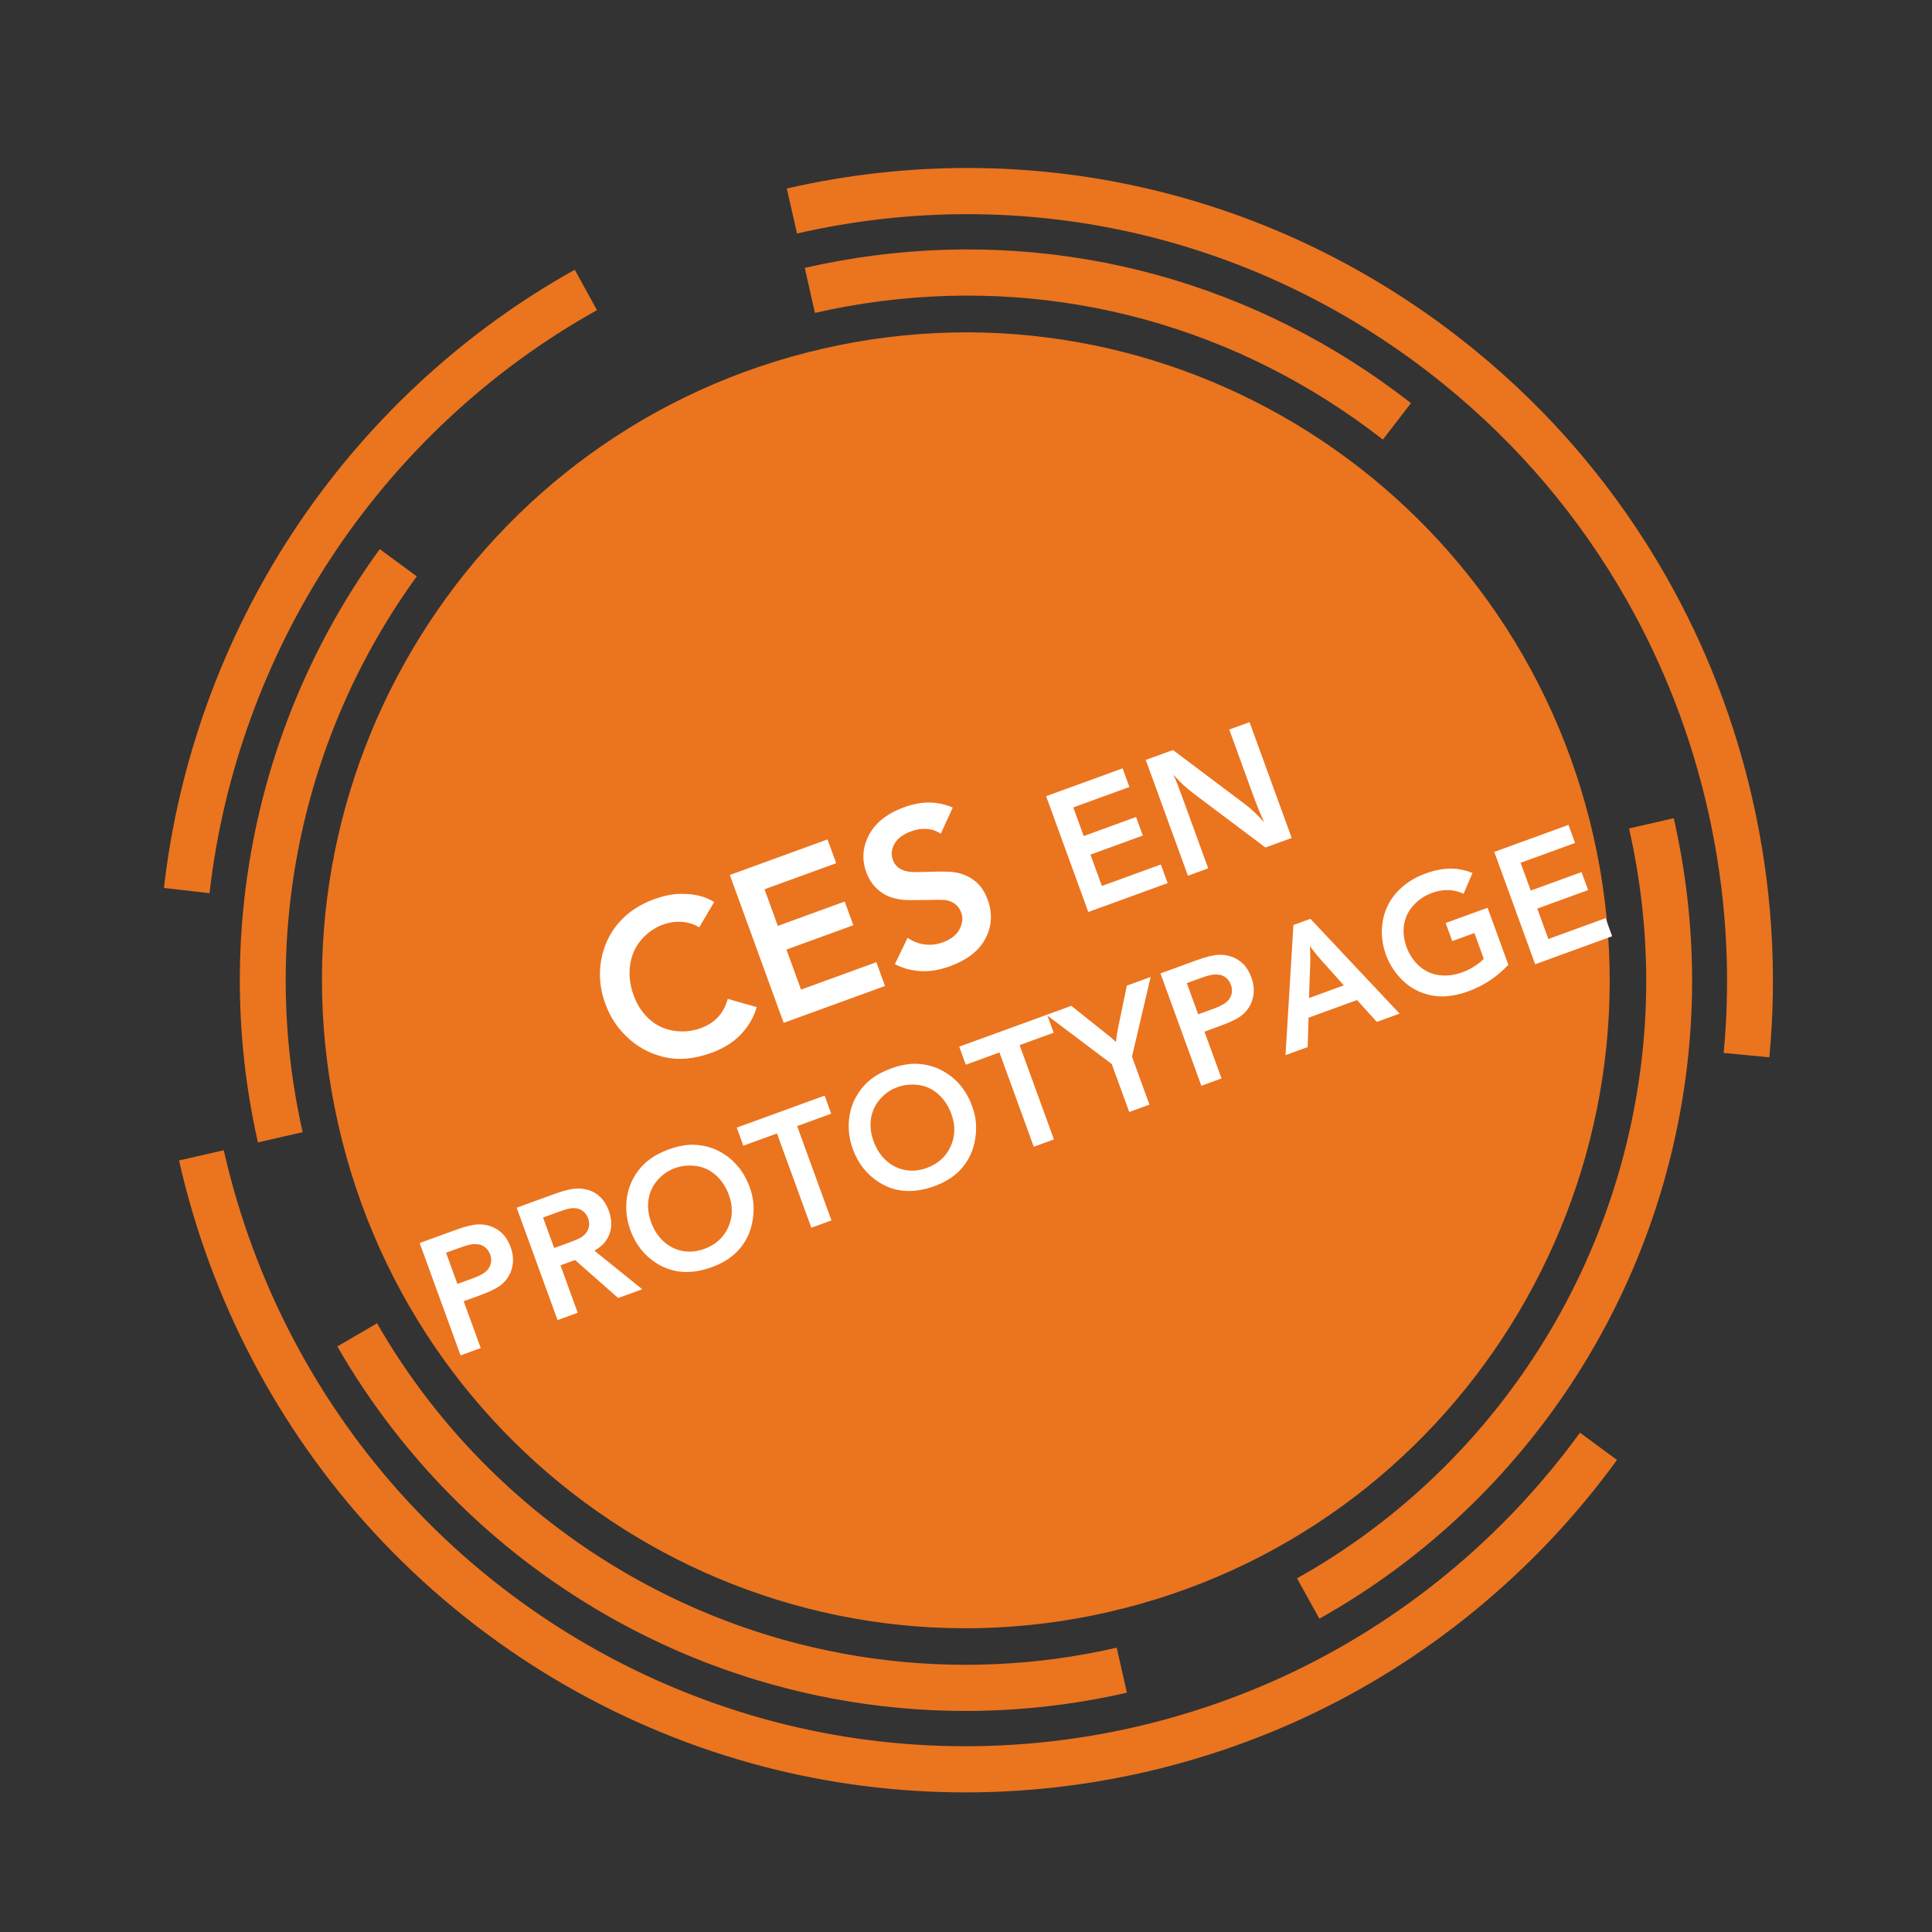 <?xml version="1.0" encoding="utf-8"?>
<!-- Generator: Adobe Illustrator 16.0.3, SVG Export Plug-In . SVG Version: 6.00 Build 0)  -->
<!DOCTYPE svg PUBLIC "-//W3C//DTD SVG 1.1//EN" "http://www.w3.org/Graphics/SVG/1.1/DTD/svg11.dtd">
<svg version="1.1" id="Calque_1" xmlns="http://www.w3.org/2000/svg" xmlns:xlink="http://www.w3.org/1999/xlink" x="0px" y="0px"
	 width="1125px" height="1125px" viewBox="0 0 1125 1125" enable-background="new 0 0 1125 1125" xml:space="preserve">
<rect x="0" y="0" width="1125" height="1125" fill="#333333" stroke="none"/>
<g>
	<defs>
		<rect id="SVGID_127_" x="1.984" y="-9.04" width="1125" height="1132.5"/>
	</defs>
	<clipPath id="SVGID_2_">
		<use xlink:href="#SVGID_127_"  overflow="visible"/>
	</clipPath>
</g>
<g>
	<defs>
		<rect id="SVGID_129_" x="1.984" y="-9.04" width="1125" height="1125"/>
	</defs>
	<clipPath id="SVGID_4_">
		<use xlink:href="#SVGID_129_"  overflow="visible"/>
	</clipPath>
	<g clip-path="url(#SVGID_4_)">
	</g>
	<g clip-path="url(#SVGID_4_)">
	</g>
	<g clip-path="url(#SVGID_4_)">
	</g>
	<g clip-path="url(#SVGID_4_)">
	</g>
	<g clip-path="url(#SVGID_4_)">
	</g>
	<g clip-path="url(#SVGID_4_)">
	</g>
	<g clip-path="url(#SVGID_4_)">
	</g>
	<g clip-path="url(#SVGID_4_)">
	</g>
	<g clip-path="url(#SVGID_4_)">
	</g>
</g>
<g>
	<defs>
		<rect id="SVGID_131_" x="1.984" y="-9.04" width="1125" height="1132.5"/>
	</defs>
	<clipPath id="SVGID_6_">
		<use xlink:href="#SVGID_131_"  overflow="visible"/>
	</clipPath>
</g>
<g>
	<defs>
		<rect id="SVGID_133_" x="1.984" y="-9.04" width="1125" height="1132.5"/>
	</defs>
	<clipPath id="SVGID_8_">
		<use xlink:href="#SVGID_133_"  overflow="visible"/>
	</clipPath>
</g>
<g>
	<defs>
		<rect id="SVGID_135_" x="1.984" y="-9.04" width="1125" height="1125"/>
	</defs>
	<clipPath id="SVGID_10_">
		<use xlink:href="#SVGID_135_"  overflow="visible"/>
	</clipPath>
	<g clip-path="url(#SVGID_10_)">
	</g>
	<g clip-path="url(#SVGID_10_)">
	</g>
	<g clip-path="url(#SVGID_10_)">
	</g>
	<g clip-path="url(#SVGID_10_)">
	</g>
	<g clip-path="url(#SVGID_10_)">
	</g>
	<g clip-path="url(#SVGID_10_)">
	</g>
	<g clip-path="url(#SVGID_10_)">
	</g>
	<g clip-path="url(#SVGID_10_)">
	</g>
	<g clip-path="url(#SVGID_10_)">
	</g>
</g>
<g>
	<defs>
		<rect id="SVGID_137_" y="-8.04" width="1125" height="1132.5"/>
	</defs>
	<clipPath id="SVGID_12_">
		<use xlink:href="#SVGID_137_"  overflow="visible"/>
	</clipPath>
</g>
<g>
	<defs>
		<rect id="SVGID_139_" y="-8.04" width="1125" height="1132.5"/>
	</defs>
	<clipPath id="SVGID_14_">
		<use xlink:href="#SVGID_139_"  overflow="visible"/>
	</clipPath>
	<g clip-path="url(#SVGID_14_)">
		<defs>
			<rect id="SVGID_141_" y="-8.04" width="1125" height="1125"/>
		</defs>
		<clipPath id="SVGID_16_">
			<use xlink:href="#SVGID_141_"  overflow="visible"/>
		</clipPath>
		<g clip-path="url(#SVGID_16_)">
			<defs>
				<polygon id="SVGID_143_" points="0,214.662 916.331,4.848 1124.82,926.998 208.489,1136.812 				"/>
			</defs>
			<clipPath id="SVGID_18_">
				<use xlink:href="#SVGID_143_"  overflow="visible"/>
			</clipPath>
			<g clip-path="url(#SVGID_18_)">
				<defs>
					<polygon id="SVGID_145_" points="0,214.662 916.331,4.848 1124.82,926.998 208.489,1136.812 					"/>
				</defs>
				<clipPath id="SVGID_20_">
					<use xlink:href="#SVGID_145_"  overflow="visible"/>
				</clipPath>
				<path clip-path="url(#SVGID_20_)" fill="#EB741F" d="M758.057,1000.841c72.663-33.397,136.124-85.516,183.511-150.717
					l-21.559-15.871C875.315,895.75,815.476,944.895,746.97,976.382c-27.53,12.648-56.546,22.508-86.242,29.309
					c-73.791,16.896-150.91,14.539-223.028-6.816c-76.567-22.679-145.779-65.757-200.15-124.59
					c-52.854-57.187-89.942-127.906-107.254-204.507l-26.049,5.963c18.354,81.212,57.682,156.199,113.733,216.854
					c57.638,62.36,131.002,108.031,212.171,132.065c76.487,22.649,158.267,25.155,236.499,7.241
					C698.122,1024.696,728.875,1014.25,758.057,1000.841z M192.764,324.846c39.302-59.842,92.854-109.722,154.859-144.245
					l-12.933-23.524c-65.76,36.614-122.544,89.504-164.211,152.947c-40.721,61.979-66.661,133.57-75.019,207.027l26.538,3.061
					C129.881,450.834,154.35,383.315,192.764,324.846z M1020.576,465.93c-10.363-45.84-27.272-89.58-50.243-130.008
					c-29.04-51.109-66.968-95.86-112.733-133.007c-112.767-91.509-258.354-125.461-399.438-93.157l5.927,26.212
					c133.063-30.468,270.381,1.56,376.735,87.87c43.168,35.035,78.94,77.233,106.318,125.424
					c21.663,38.123,37.606,79.38,47.385,122.631c10.533,46.591,13.618,94.106,9.171,141.227l26.596,2.537
					C1035.01,565.687,1031.741,515.311,1020.576,465.93z M242.69,335.607l-21.574-15.855
					c-72.22,99.498-98.07,225.416-70.927,345.471l26.046-5.963C150.807,546.791,175.028,428.822,242.69,335.607z M821.604,234.732
					c-89.614-69.931-200.651-100.461-312.659-85.961c-13.462,1.749-27.037,4.178-40.33,7.222l5.927,26.211
					c12.468-2.854,25.19-5.132,37.819-6.771c104.904-13.579,208.909,15.028,292.876,80.545L821.604,234.732z M975.543,661.604
					c13.321-61.271,13.017-123.563-0.909-185.155l-26.046,5.964c13.047,57.708,13.337,116.066,0.862,173.44
					c-24.324,111.766-95.106,207.711-194.195,263.216l13,23.49C874.025,883.303,949.579,780.895,975.543,661.604z M650.271,959.455
					c-94.273,21.587-192.869,7.818-277.608-38.763c-63.92-35.147-116.865-87.063-153.109-150.139l-23.124,13.464
					c38.699,67.333,95.211,122.753,163.425,160.26c90.469,49.726,195.71,64.424,296.341,41.382L650.271,959.455z M479.246,203.01
					c201.859-46.22,402.734,80.992,448.663,284.136c45.929,203.142-80.479,405.295-282.34,451.517
					c-201.86,46.219-402.737-80.994-448.666-284.138S277.386,249.23,479.246,203.01z"/>
			</g>
		</g>
	</g>
</g>
<g>
	<defs>
		<rect id="SVGID_147_" x="2.857" y="3.389" width="1125" height="1125"/>
	</defs>
	<clipPath id="SVGID_22_">
		<use xlink:href="#SVGID_147_"  overflow="visible"/>
	</clipPath>
	<g clip-path="url(#SVGID_22_)">
	</g>
	<g clip-path="url(#SVGID_22_)">
	</g>
	<g clip-path="url(#SVGID_22_)">
	</g>
	<g clip-path="url(#SVGID_22_)">
	</g>
	<g clip-path="url(#SVGID_22_)">
	</g>
	<g clip-path="url(#SVGID_22_)">
	</g>
	<g clip-path="url(#SVGID_22_)">
	</g>
	<g clip-path="url(#SVGID_22_)">
	</g>
	<g clip-path="url(#SVGID_22_)">
	</g>
	<g clip-path="url(#SVGID_22_)">
		<path fill="#FFFFFF" d="M415.879,525.202l-8.702,14.764c-3.134-1.854-6.523-2.91-10.17-3.17c-3.646-0.258-7.305,0.28-10.975,1.615
			c-4.973,1.81-9.221,4.809-12.746,8.996c-3.525,4.188-5.662,9.122-6.41,14.801c-0.748,5.681-0.06,11.44,2.066,17.279
			c2.082,5.722,5.145,10.395,9.189,14.017c4.044,3.622,8.777,5.854,14.201,6.695c5.423,0.842,10.64,0.351,15.651-1.474
			c8.286-3.017,13.544-8.706,15.773-17.069l16.889,4.779c-1.624,5.73-4.63,10.946-9.018,15.648
			c-4.389,4.703-10.192,8.369-17.413,10.998c-10.063,3.662-19.363,4.444-27.902,2.346c-8.539-2.098-15.903-6.244-22.09-12.438
			c-5.242-5.197-9.164-11.367-11.764-18.51c-3.073-8.443-3.884-16.84-2.432-25.189c1.453-8.349,4.82-15.607,10.105-21.777
			c5.284-6.168,12.207-10.811,20.771-13.928c5.327-1.939,10.304-2.968,14.93-3.088c4.626-0.119,8.761,0.343,12.402,1.385
			C410.511,522.486,413.058,523.593,415.879,525.202z"/>
		<path fill="#FFFFFF" d="M424.975,509.491l56.881-20.703l5.041,13.85l-41.729,15.188l7.756,21.308l38.946-14.175l5.02,13.791
			l-38.946,14.176l8.487,23.32l43.859-15.964l5.041,13.851l-59.012,21.479L424.975,509.491z"/>
		<path fill="#FFFFFF" d="M554.795,470.217l-6.975,15.274c-2.49-1.686-5.224-2.624-8.196-2.814c-2.976-0.192-5.982,0.266-9.02,1.372
			c-4.735,1.723-7.983,4.158-9.744,7.3c-1.761,3.144-2.072,6.274-0.938,9.391c0.732,2.013,1.925,3.601,3.577,4.764
			c1.652,1.165,3.851,1.895,6.596,2.191c2.077,0.183,6.291,0.157,12.641-0.076c6.351-0.233,10.887-0.108,13.611,0.375
			c4.298,0.759,8.075,2.423,11.333,4.991c3.259,2.568,5.749,6.219,7.473,10.954c2.858,7.853,2.436,15.347-1.269,22.481
			c-3.703,7.136-10.646,12.556-20.826,16.261c-6.117,2.227-11.89,3.154-17.319,2.785c-5.431-0.37-10.315-1.73-14.657-4.083
			l7.433-15.308c3.168,2.198,6.524,3.502,10.069,3.909c3.545,0.409,7.014-0.005,10.407-1.24c4.617-1.68,7.846-4.196,9.688-7.548
			c1.841-3.351,2.188-6.604,1.038-9.762c-0.804-2.21-2.058-3.932-3.758-5.168c-1.7-1.235-3.69-1.974-5.969-2.217
			c-1.385-0.122-5.203-0.117-11.457,0.014c-6.253,0.131-10.418,0.105-12.496-0.077c-3.756-0.375-6.974-1.204-9.652-2.486
			c-2.678-1.281-5.052-3.076-7.121-5.384s-3.678-5.041-4.826-8.198c-2.428-6.668-2.254-13.189,0.521-19.561
			c3.56-8.267,10.705-14.354,21.439-18.26c5.445-1.982,10.48-2.91,15.107-2.784C546.131,467.438,550.562,468.406,554.795,470.217z"
			/>
		<path fill="#FFFFFF" d="M609.158,463.622l44.536-16.209l3.947,10.844l-32.672,11.892l6.071,16.683l30.493-11.099l3.931,10.798
			l-30.493,11.099l6.646,18.259l34.34-12.499l3.946,10.844L633.7,531.05L609.158,463.622z"/>
		<path fill="#FFFFFF" d="M683.027,436.736l42.068,31.659c3.556,2.66,7.219,6.137,10.986,10.434
			c-2.315-5.21-4.177-9.745-5.583-13.607l-14.708-40.41l11.818-4.302l24.542,67.428l-15.295,5.566l-41.459-31.146
			c-1.73-1.294-3.865-3.071-6.402-5.333c-1.633-1.505-3.543-3.485-5.731-5.943c1.349,2.938,3.098,7.358,5.245,13.258l15.029,41.291
			l-11.817,4.301l-24.542-67.428L683.027,436.736z"/>
		<path fill="#FFFFFF" d="M244.374,723.809l21.133-7.692c5.396-1.964,9.666-3.009,12.813-3.136
			c4.152-0.153,7.939,0.853,11.359,3.021c3.42,2.166,5.971,5.56,7.65,10.175c1.517,4.167,1.798,8.182,0.844,12.041
			c-0.954,3.862-2.99,7.106-6.107,9.734c-2.387,2.023-6.608,4.137-12.663,6.341l-9.397,3.421l9.918,27.248l-11.736,4.271
			L244.374,723.809z M266.339,747.641l8.139-2.963c2.098-0.764,3.52-1.332,4.268-1.706c1.594-0.749,2.902-1.539,3.924-2.37
			c1.021-0.83,1.818-1.79,2.389-2.881c0.571-1.09,0.885-2.257,0.941-3.5c0.057-1.242-0.139-2.479-0.586-3.708
			c-0.753-2.068-1.961-3.641-3.625-4.714c-1.665-1.075-3.735-1.519-6.213-1.33c-1.723,0.118-4.428,0.849-8.114,2.19l-7.734,2.815
			L266.339,747.641z"/>
		<path fill="#FFFFFF" d="M326.351,736.797l10.049,27.608l-11.736,4.271l-23.813-65.425l21.224-7.725
			c4.556-1.658,8.261-2.718,11.115-3.18c2.884-0.473,5.763-0.348,8.639,0.369c2.875,0.72,5.406,2.124,7.593,4.213
			c2.187,2.09,3.88,4.784,5.08,8.081c1.222,3.357,1.658,6.585,1.309,9.682c-0.35,3.099-1.493,5.9-3.434,8.405
			c-1.403,1.835-3.49,3.562-6.262,5.182l27.876,22.444l-14.029,5.106l-25.112-22.127L326.351,736.797z M322.685,726.725l7.464-2.717
			c4.557-1.658,7.459-2.918,8.707-3.78c1.91-1.374,3.177-2.998,3.803-4.872c0.624-1.874,0.556-3.859-0.208-5.959
			c-0.73-2.008-1.914-3.529-3.546-4.565c-1.634-1.035-3.542-1.478-5.729-1.327c-1.591,0.104-4.066,0.768-7.423,1.989l-9.533,3.47
			L322.685,726.725z"/>
		<path fill="#FFFFFF" d="M436.634,691.564c1.898,5.217,2.574,10.572,2.027,16.066c-0.654,7.063-2.989,13.191-7.006,18.387
			c-4.016,5.195-9.711,9.137-17.085,11.82c-12.081,4.397-22.757,3.7-32.027-2.092c-7.248-4.524-12.4-10.984-15.455-19.378
			c-2.193-6.025-2.913-12.061-2.16-18.106c0.599-4.699,2.018-8.983,4.258-12.854c2.24-3.87,4.996-7.097,8.266-9.679
			s7.243-4.725,11.92-6.427c5.666-2.062,10.866-2.953,15.602-2.674c4.736,0.28,9.114,1.419,13.135,3.418
			c4.02,1.999,7.625,4.744,10.813,8.234C432.109,681.771,434.681,686.199,436.634,691.564z M424.427,695.804
			c-1.669-4.587-4.152-8.376-7.447-11.369c-3.297-2.993-7.116-4.812-11.458-5.455c-4.342-0.643-8.521-0.233-12.537,1.229
			c-3.957,1.44-7.345,3.794-10.161,7.06c-2.818,3.266-4.549,7.021-5.195,11.261c-0.646,4.241-0.15,8.609,1.486,13.106
			c1.68,4.616,4.116,8.372,7.309,11.266c3.192,2.896,6.85,4.738,10.975,5.529c4.123,0.79,8.358,0.395,12.706-1.188
			c6.534-2.379,11.164-6.541,13.888-12.489S426.86,702.488,424.427,695.804z"/>
		<path fill="#FFFFFF" d="M480.173,637.984l3.83,10.521l-19.83,7.218l19.983,54.902l-11.736,4.271l-19.983-54.902l-19.604,7.136
			l-3.829-10.522L480.173,637.984z"/>
		<path fill="#FFFFFF" d="M566.179,644.414c1.898,5.216,2.575,10.571,2.029,16.066c-0.656,7.062-2.99,13.19-7.006,18.387
			c-4.017,5.195-9.711,9.136-17.086,11.819c-12.081,4.397-22.757,3.7-32.027-2.092c-7.248-4.524-12.4-10.983-15.455-19.378
			c-2.193-6.025-2.913-12.061-2.16-18.105c0.598-4.699,2.018-8.984,4.259-12.855c2.239-3.87,4.995-7.096,8.265-9.679
			c3.27-2.581,7.243-4.724,11.92-6.426c5.666-2.063,10.866-2.953,15.602-2.675c4.736,0.28,9.113,1.419,13.135,3.418
			c4.02,2,7.625,4.745,10.813,8.234C561.655,634.62,564.226,639.049,566.179,644.414z M553.973,648.652
			c-1.669-4.586-4.152-8.375-7.447-11.368c-3.298-2.993-7.116-4.812-11.457-5.456c-4.343-0.643-8.521-0.232-12.538,1.229
			c-3.957,1.44-7.346,3.794-10.162,7.06c-2.817,3.267-4.548,7.021-5.194,11.261c-0.646,4.241-0.151,8.61,1.485,13.106
			c1.681,4.617,4.117,8.372,7.31,11.267c3.192,2.896,6.85,4.738,10.975,5.529c4.123,0.789,8.358,0.395,12.706-1.188
			c6.534-2.379,11.164-6.541,13.888-12.49C556.261,661.654,556.406,655.338,553.973,648.652z"/>
		<path fill="#FFFFFF" d="M609.719,590.833l3.829,10.522l-19.828,7.217l19.983,54.902l-11.737,4.272l-19.983-54.903l-19.604,7.136
			l-3.83-10.522L609.719,590.833z"/>
		<path fill="#FFFFFF" d="M659.161,615.307l10.163,27.924l-11.781,4.288l-10.163-27.924l-38.021-28.631l14.479-5.27l19.53,15.603
			l3.219,2.546c0.784,0.665,1.865,1.63,3.242,2.894c0.274-2.883,0.662-5.502,1.163-7.857l5.177-24.952l13.849-5.041L659.161,615.307
			z"/>
		<path fill="#FFFFFF" d="M675.729,566.808l21.134-7.692c5.396-1.964,9.666-3.009,12.812-3.135c4.153-0.154,7.94,0.852,11.36,3.02
			c3.419,2.167,5.97,5.56,7.65,10.176c1.517,4.166,1.797,8.181,0.844,12.041c-0.955,3.861-2.99,7.105-6.107,9.734
			c-2.388,2.023-6.609,4.137-12.664,6.34l-9.397,3.421l9.918,27.249l-11.736,4.271L675.729,566.808z M697.693,590.64l8.139-2.962
			c2.098-0.764,3.521-1.333,4.268-1.707c1.594-0.749,2.902-1.539,3.924-2.37c1.022-0.829,1.818-1.79,2.39-2.881
			c0.569-1.09,0.884-2.257,0.94-3.499c0.057-1.243-0.138-2.479-0.585-3.709c-0.753-2.068-1.961-3.641-3.627-4.714
			c-1.663-1.075-3.734-1.519-6.212-1.329c-1.723,0.117-4.427,0.848-8.114,2.189l-7.734,2.815L697.693,590.64z"/>
		<path fill="#FFFFFF" d="M761.961,592.607l-0.502,17.089l-12.905,4.696l4.605-75.768l9.893-3.601l51.916,55.196l-13.265,4.828
			l-11.504-12.719L761.961,592.607z M762.224,581.156l20.279-7.381l-13.476-15.058c-2.124-2.384-4.224-4.98-6.298-7.79
			c0.26,3.606,0.329,7.06,0.207,10.363L762.224,581.156z"/>
		<path fill="#FFFFFF" d="M857.416,508.316l-5.163,12.115c-5.796-2.678-11.931-2.838-18.406-0.481
			c-4.227,1.539-7.828,3.953-10.807,7.244c-2.978,3.291-4.795,7.041-5.453,11.252c-0.656,4.211-0.177,8.536,1.438,12.972
			c1.626,4.467,4.104,8.174,7.433,11.119c3.331,2.947,7.182,4.712,11.552,5.293c4.37,0.583,8.878,0.027,13.525-1.664
			c2.367-0.861,4.655-1.99,6.863-3.388c2.207-1.397,4.076-2.885,5.607-4.46l-5.466-15.019l-12.905,4.697l-3.83-10.522l24.417-8.887
			l12.078,33.185c-6.539,7.031-14.291,12.178-23.254,15.439c-8.154,2.968-15.478,3.741-21.969,2.319
			c-6.493-1.423-11.948-4.309-16.366-8.66c-4.418-4.348-7.646-9.326-9.688-14.932c-2.291-6.295-2.934-12.656-1.93-19.081
			c1.006-6.427,3.691-12.106,8.057-17.039c4.368-4.933,10.072-8.682,17.117-11.246c5.396-1.964,10.558-2.892,15.485-2.784
			C849.488,505.89,853.377,506.731,857.416,508.316z"/>
		<path fill="#FFFFFF" d="M870.114,496.057l43.213-15.728l3.829,10.522l-31.7,11.538l5.892,16.188l29.587-10.769l3.813,10.477
			l-29.587,10.769l6.448,17.716l33.319-12.127l3.83,10.522l-44.831,16.317L870.114,496.057z"/>
	</g>
</g>
<g>
	<defs>
		<rect id="SVGID_149_" y="-8.04" width="1125" height="1132.5"/>
	</defs>
	<clipPath id="SVGID_24_">
		<use xlink:href="#SVGID_149_"  overflow="visible"/>
	</clipPath>
</g>
</svg>
